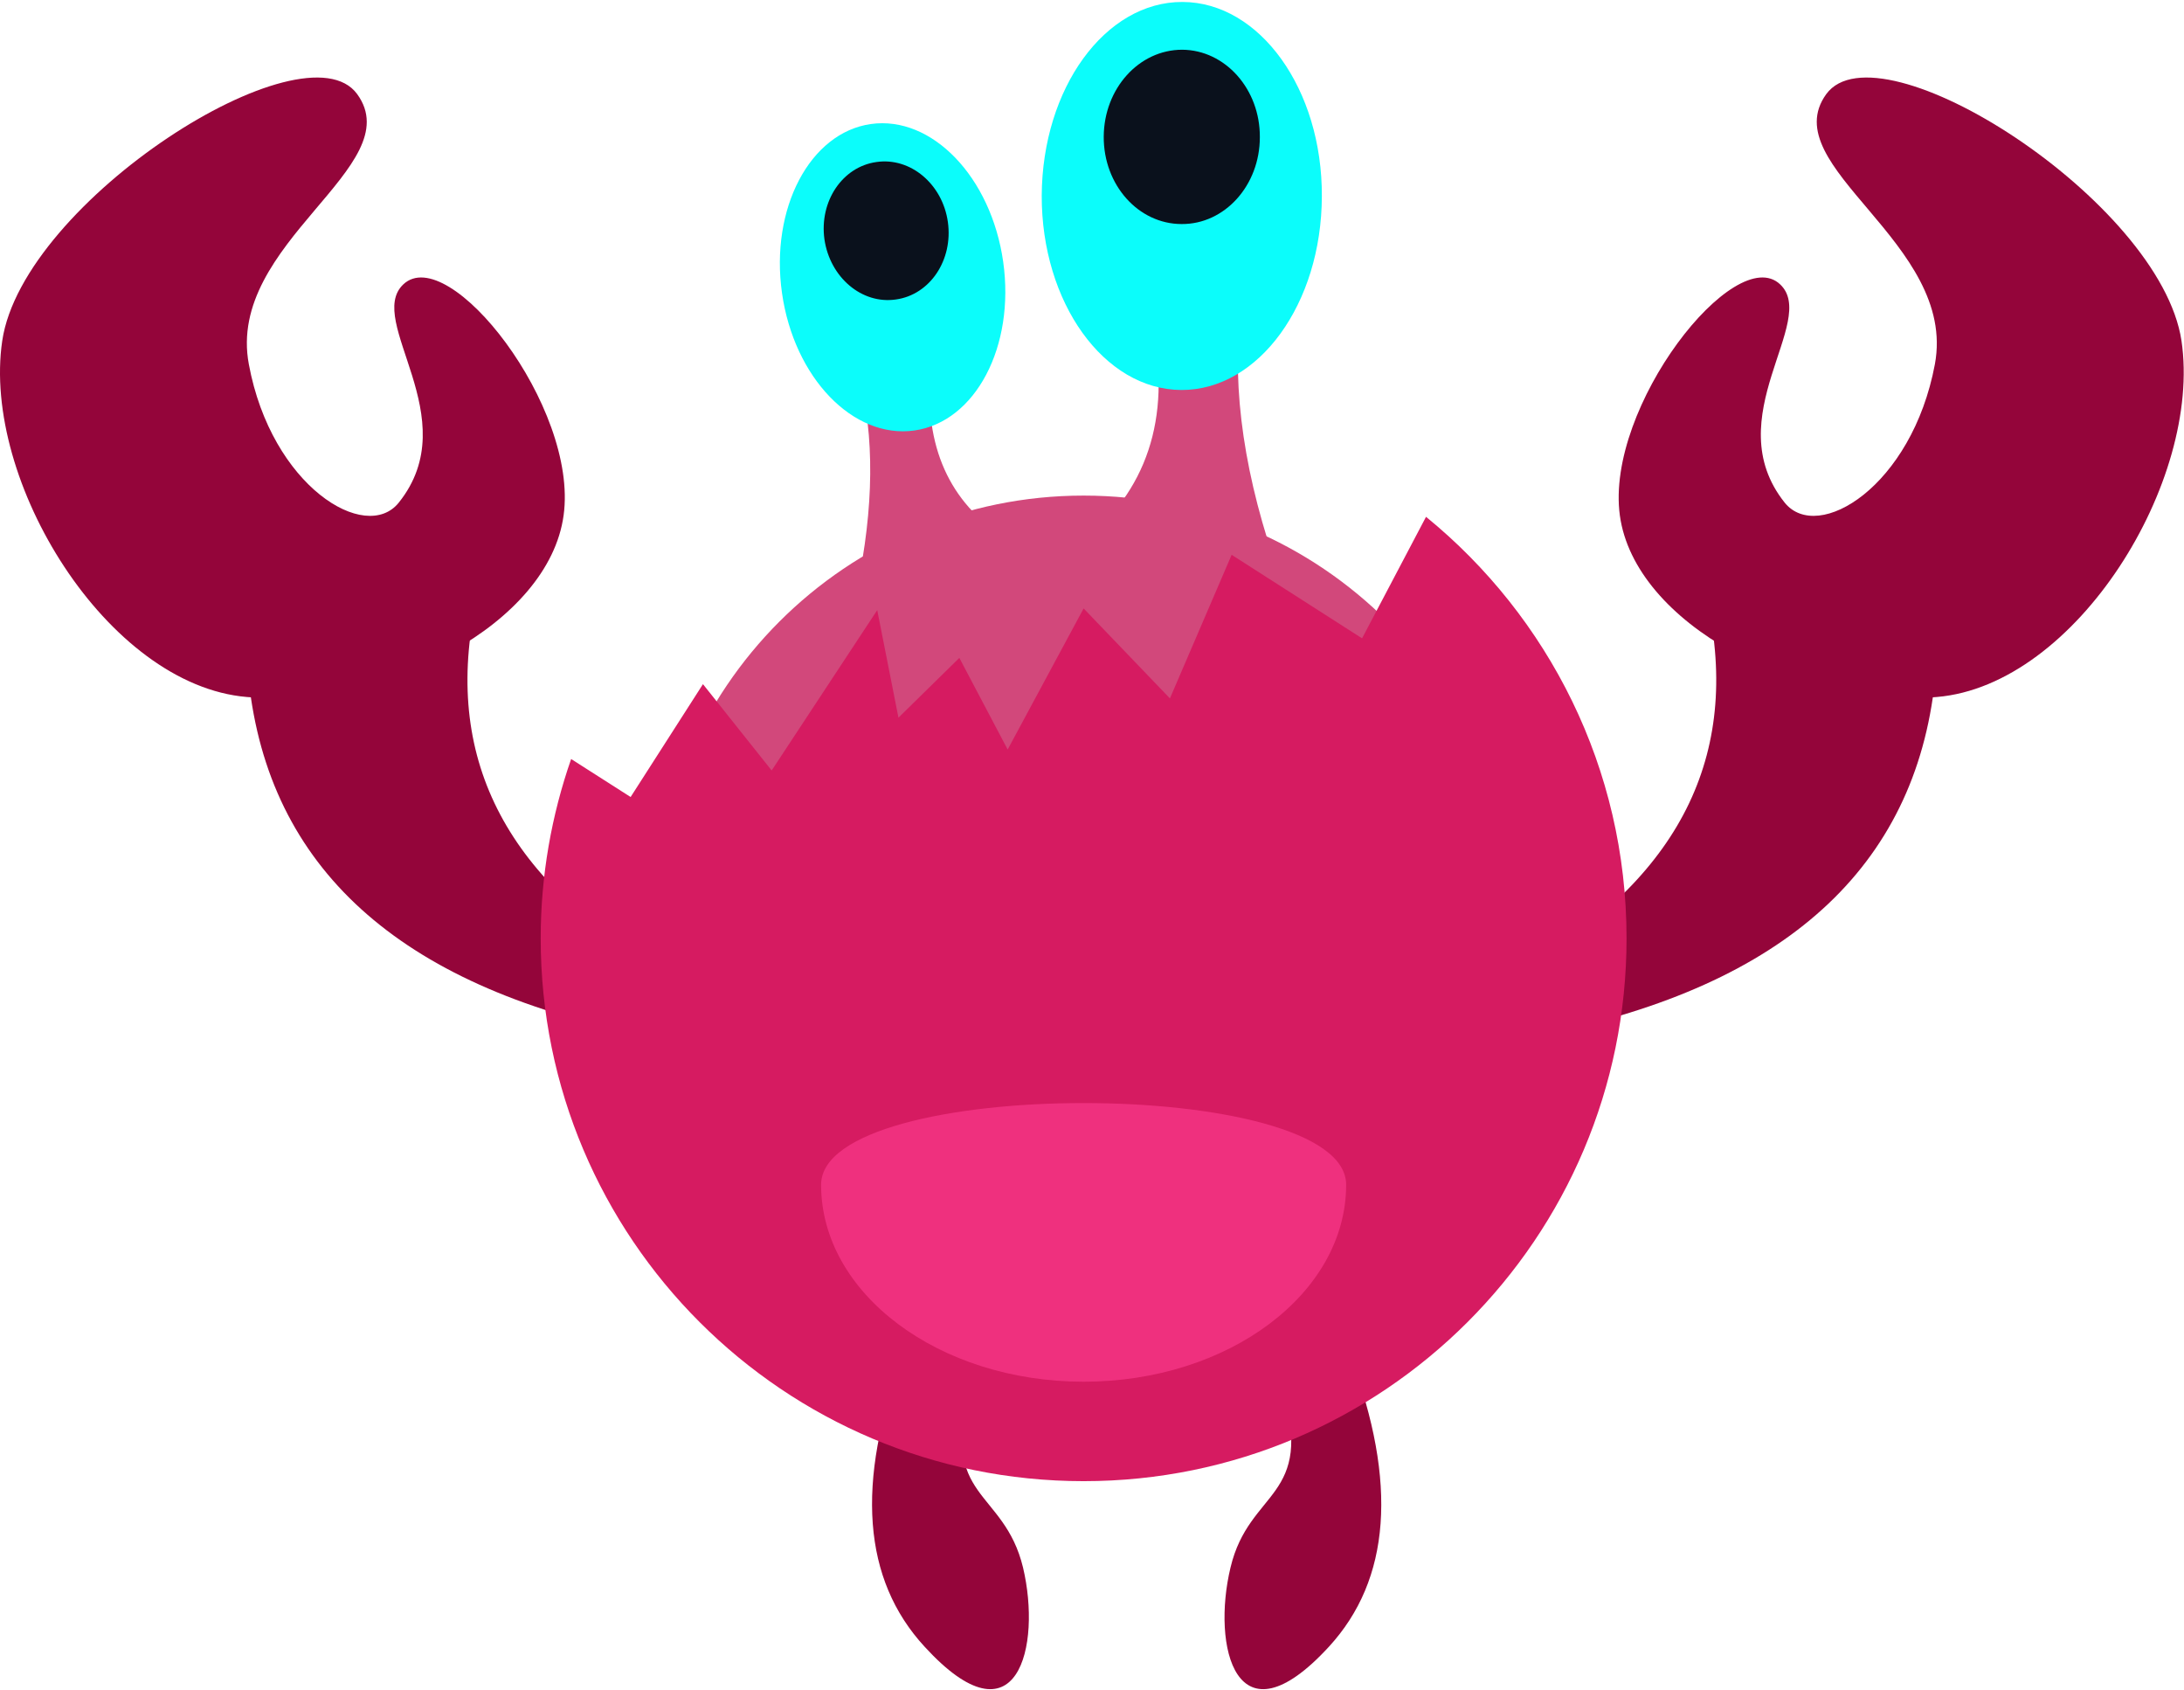 <svg version="1.2" xmlns="http://www.w3.org/2000/svg" viewBox="0 0 782 605" width="782" height="605">
	<title>monsterc6-svg</title>
	<style>
		.s0 { fill: #d2487b } 
		.s1 { fill: #94053a } 
		.s2 { fill: #d61b61 } 
		.s3 { fill: #0bfdfb } 
		.s4 { fill: #0a111c } 
		.s5 { fill: #ef307e } 
	</style>
	<g id="Object">
		<g id="&lt;Group&gt;">
			<g id="&lt;Group&gt;">
				<path id="&lt;Path&gt;" class="s0" d="m443.7 116.7q-3.4 43 17 96.2l-78.5-14.6q38.6-27.1 31.6-75.3z" />
				<path id="&lt;Path&gt;" class="s0" d="m332.8 140q-0.2 38.9 33.2 56.1l-60.4 20.1q10.3-44.3 2.9-77.9z" />
				<g id="&lt;Group&gt;">
					<path id="&lt;Path&gt;" class="s1" d="m639 179.9c11.9 14.8 45.6-5.8 53.8-49.5c8.1-43.6-57.7-70.7-38.9-96.7c18.9-25.9 119.7 38.2 127.2 88.3c7.4 50.1-37.6 123.3-87.6 127.5c-50 4.2-108.2-26.2-113.5-65c-5.3-38.9 41.3-98 57.4-82.7c13.9 13.1-22.6 47.7 1.6 78.1z" />
					<path id="&lt;Path&gt;" class="s1" d="m693.4 237.1q-7 102.9-132.3 131.4l-13.5-23.1q82.9-49.4 63.1-132.9l45.9-1.8z" />
				</g>
				<g id="&lt;Group&gt;">
					<path id="&lt;Path&gt;" class="s1" d="m144.4 101.8c16.2-15.3 62.8 43.8 57.4 82.7c-5.3 38.8-63.5 69.2-113.4 65c-50-4.2-95-77.4-87.6-127.5c7.4-50.1 108.3-114.2 127.1-88.3c18.9 26-47 53.1-38.8 96.7c8.1 43.7 41.9 64.3 53.7 49.5c24.3-30.4-12.2-65 1.6-78.1z" />
					<path id="&lt;Path&gt;" class="s1" d="m125.2 210.7l46 1.8q-19.8 83.5 63 132.9l-13.4 23.1q-125.3-28.5-132.3-131.4z" />
				</g>
				<g id="&lt;Group&gt;">
					<path id="&lt;Path&gt;" class="s1" d="m483.5 485.4q25.5 68-7.7 104.1c-33.3 36.2-42-0.2-35.2-28.4c6.7-28.2 30.3-24.4 18.5-64l14.7-17.6z" />
					<path id="&lt;Path&gt;" class="s1" d="m333 479.5l14.7 17.6c-11.7 39.6 11.8 35.8 18.6 64c6.7 28.2-2 64.6-35.2 28.4q-33.3-36.1-7.8-104.1z" />
				</g>
				<path id="&lt;Path&gt;" class="s0" d="m542 331.4c0 85-69 154-154 154c-85.1 0-154-69-154-154c0-85.1 68.9-154 154-154c85 0 154 68.9 154 154z" />
				<path id="&lt;Path&gt;" class="s2" d="m582.4 335.9c0 107.3-87.1 194.3-194.4 194.3c-107.4 0-194.4-87-194.4-194.3c0-22.5 3.9-44.1 10.9-64.2l21.3 13.6l25.9-40.4l24.6 30.9l37.8-57.4l7.6 38.5l21.8-21.4l17.3 32.8l27.2-50.5l30.9 32.2l22.1-51.4l46.7 29.9l22.9-43.5c43.8 35.7 71.8 90 71.8 150.9z" />
				<path id="&lt;Path&gt;" class="s3" d="m473.3 70.3c-0.1 38.4-22.6 69.4-50.3 69.3c-27.7-0.1-50.1-31.3-50-69.6c0.2-38.4 22.7-69.4 50.4-69.3c27.7 0.1 50.1 31.3 49.9 69.6z" />
				<path id="&lt;Path&gt;" class="s4" d="m451.1 49.1c0 17.3-12.6 31.2-28 31.1c-15.5 0-28-14-27.9-31.3c0.1-17.2 12.6-31.1 28.1-31.1c15.4 0.1 27.9 14.1 27.8 31.3z" />
				<path id="&lt;Path&gt;" class="s3" d="m311.8 44.4c21.9-3.1 43.1 19 47.4 49.3c4.3 30.3-9.9 57.3-31.8 60.4c-21.9 3.1-43.1-18.9-47.4-49.2c-4.3-30.3 10-57.4 31.8-60.5z" />
				<path id="&lt;Path&gt;" class="s4" d="m313.8 58c12.2-1.8 23.7 7.9 25.6 21.5c1.9 13.6-6.4 26-18.6 27.7c-12.2 1.8-23.6-7.9-25.6-21.5c-1.9-13.6 6.4-26 18.6-27.7z" />
				<path id="&lt;Path&gt;" class="s5" d="m482 424.1c0 38.9-42.1 70.5-94 70.5c-51.9 0-94-31.6-94-70.5c0-39 188-39 188 0z" />
			</g>
		</g>
	</g>
</svg>